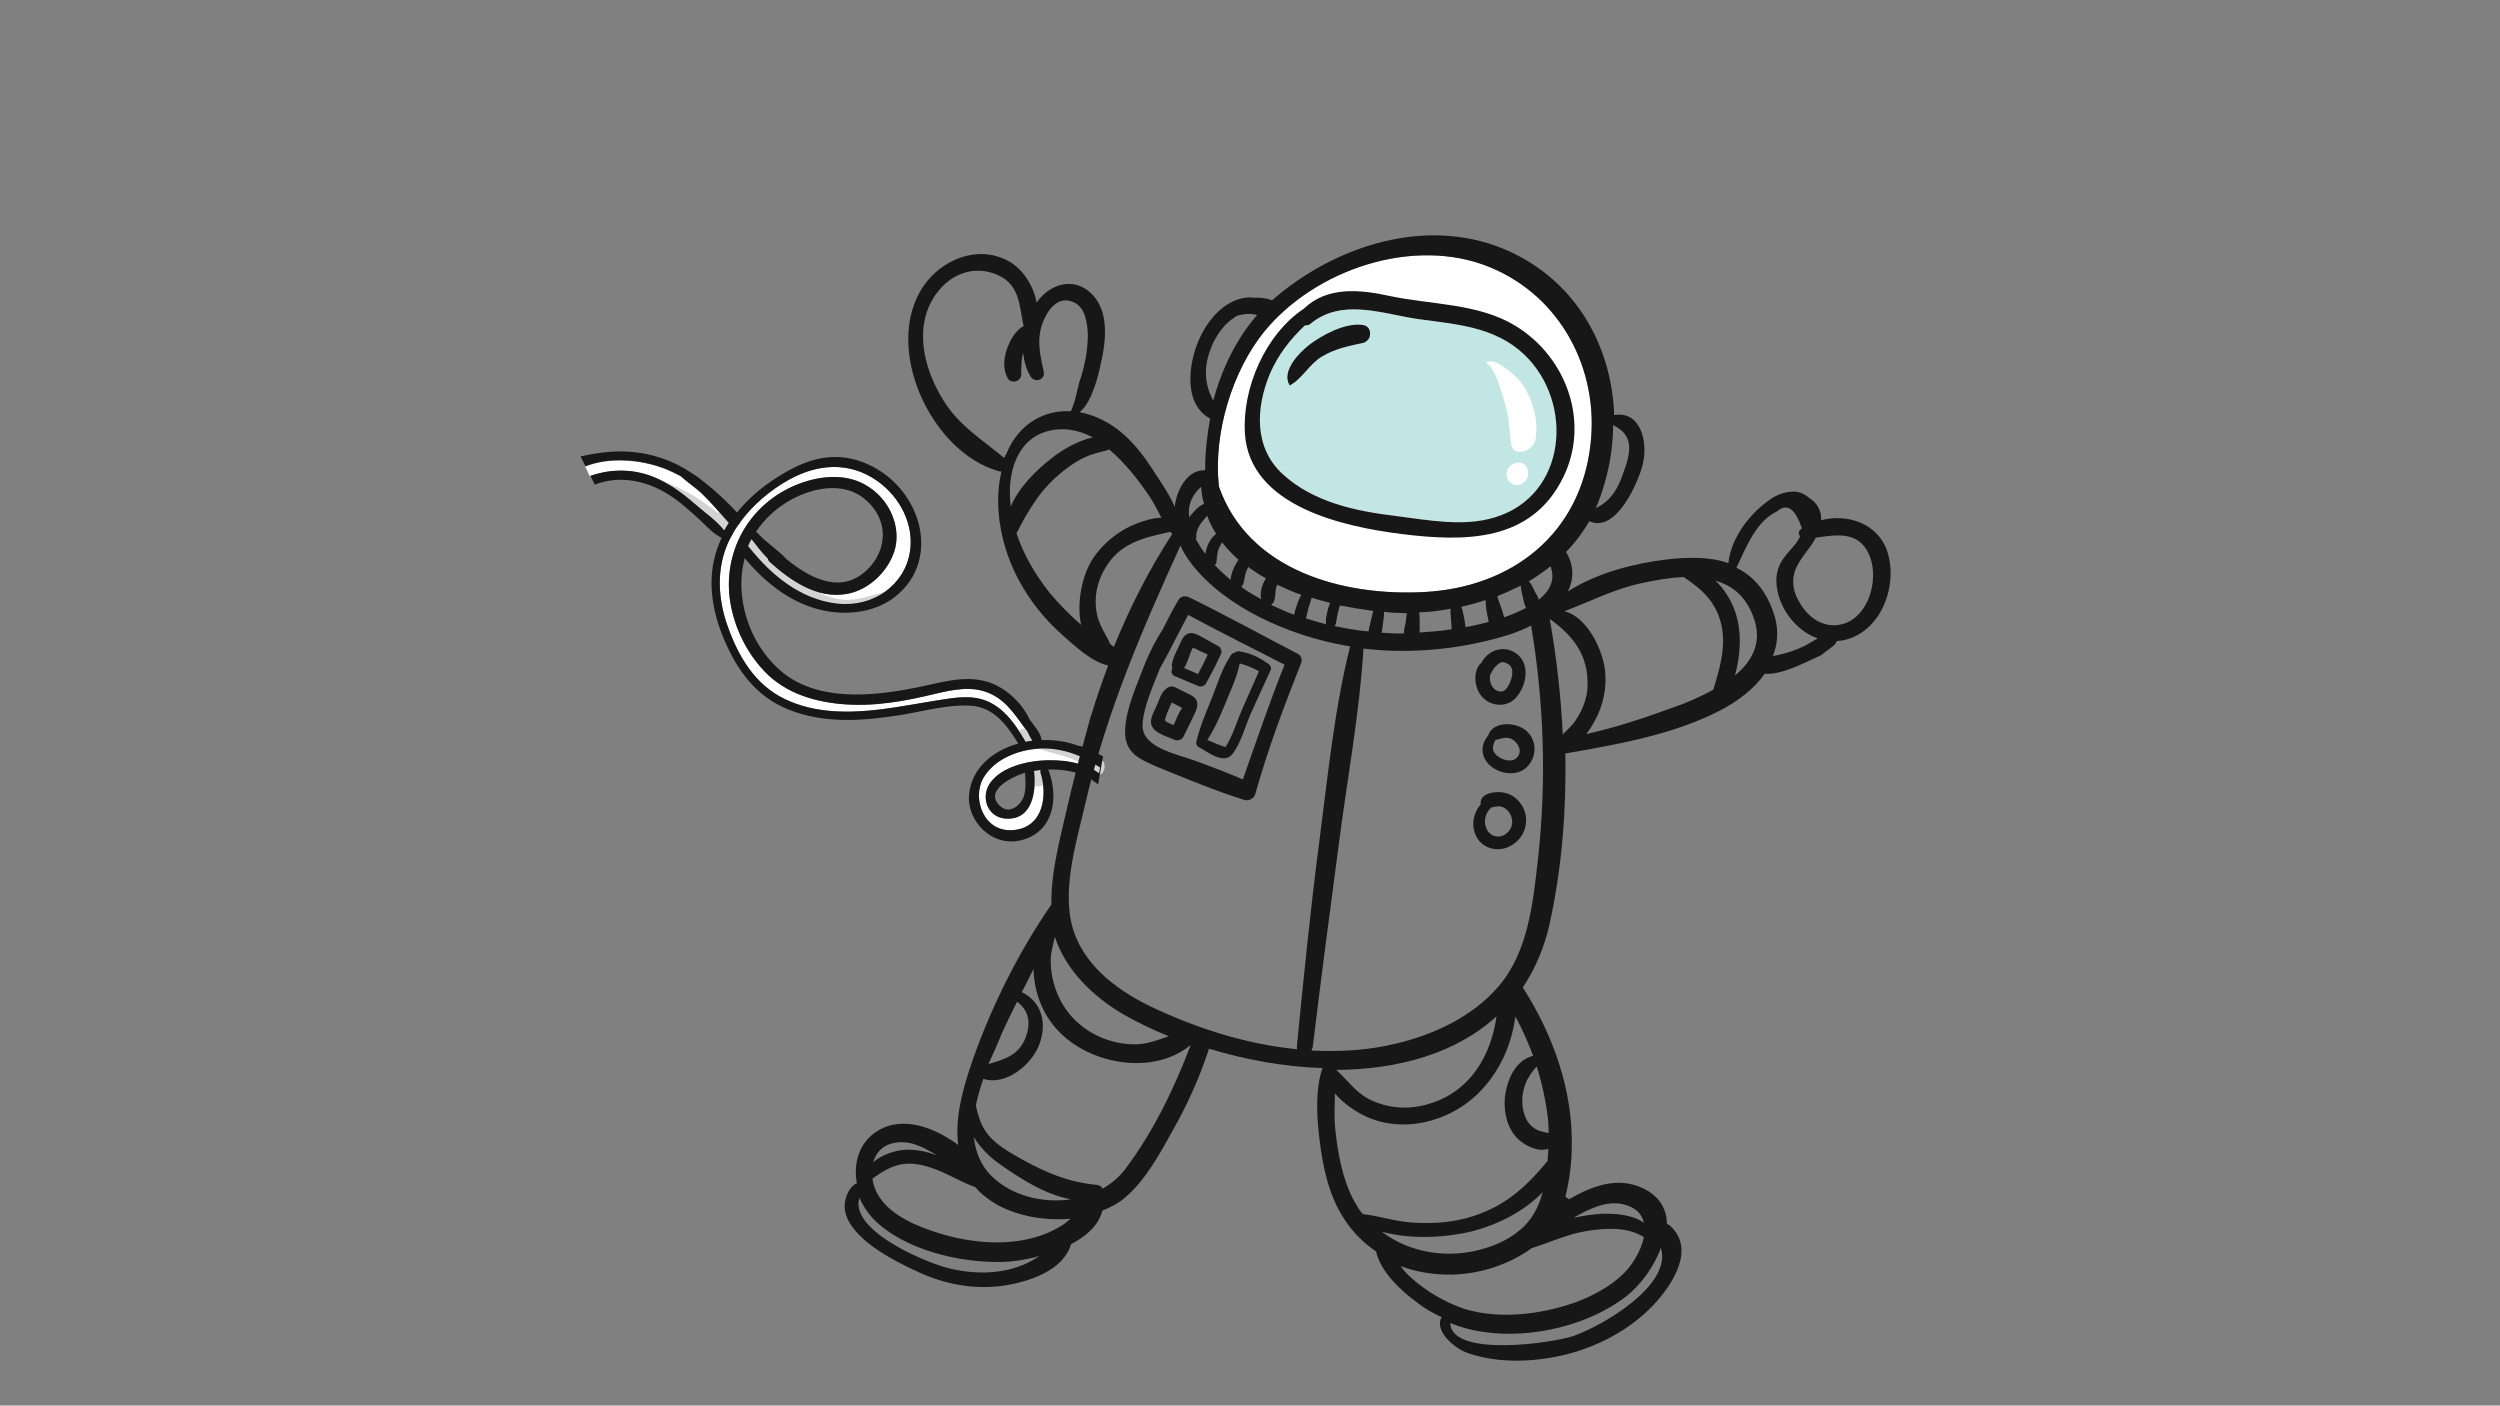 <?xml version="1.0" encoding="utf-8"?>
<svg version="1.1" id="Layer_1" xmlns="http://www.w3.org/2000/svg"
	xmlns:xlink="http://www.w3.org/1999/xlink" x="0px" y="0px"
	viewBox="0 0 1366 768" style="enable-background:new 0 0 1366 768;" xml:space="preserve">
<rect x="0" y="0" width="1366" height="768" fill="#808080" stroke="none"/>
<style type="text/css">
	.st0{fill:#C6E7E5;}
	.st1{fill:#FFFFFF;}
	.st2{fill:#D3D3D3;}
	.st3{fill:none;}
	.st4{
		fill:#171717;
		}
	.st5{fill:#C2E6E3;}
</style>
	<g>
		<!-- austronaut pumpes-->
		<g>
			<path class="st1" d="M395.8,289.9c-3.9-5.1-10.5-9.7-15-13.6c-6.2-5.5-13-10.7-20.6-14.3c-12.5-5.9-25.8-6.1-38-1.8
				c-0.8-1.8-1.6-3.6-2.4-5.2c13-5.3,29.9-3.9,43.3,1.1c3.1,1.2,6.1,2.7,9,4.2c3.6,3.4,8.3,6.4,11.6,9.6c5.3,5.1,9.8,10.6,14.7,16
				C397.4,287.1,396.7,288.5,395.8,289.9z"/>
			<path class="st1" d="M531,381.1c-7.3-0.6-14.9,1-22,2.1c-9.2,1.5-18.3,3.2-27.7,4.4c-17.3,2.1-36,2.3-52.4-5.6
				c-16.8-8-25.7-24-31.3-39.8c-5.6-15.8-6.2-32.3,0.9-47.1c1.5-2.9,3-5.7,4.9-8.3c0.6-0.5,0.9-1,1.2-1.7c6.9-9.4,16.2-17.2,26.5-23
				c15.2-8.4,32.5-10.3,48.1,0.6c12.9,9,20.3,24.3,18,38.7c-2.7,18-19.8,30.6-39.7,28.4c-20.1-2.2-36.3-15.8-48-30.6
				c-0.2-0.3-0.5-0.5-0.8-0.7c0.6-1.4,1.2-2.6,1.9-3.9c2.7,3.4,5.6,7.4,9,10.7c0.1,0.7,0.4,1.3,1.1,1.9c11.2,10,25.4,20,41.5,17.4
				c13.2-2,24.5-13.9,27.1-25.8c2.5-12-3.4-25.5-14.7-32.8c-12.4-8.2-28.3-5.9-40.6-0.6c-25.7,11.1-39.2,37.2-35,63.5
				c2.1,12.8,7.7,25.3,16.6,35.6c11.1,13.1,27.1,18.7,44.2,20.2c17.7,1.6,34.8-1.6,51.6-5.7c9.9-2.3,20.3-4.5,30.1,0.2
				c9.4,4.5,13.9,12.8,19.8,20.4c0.8,1.6,1.7,3.6,2.8,5.1c-1.3,0.1-2.5,0.4-3.7,0.6C553.9,394.1,545.6,382.2,531,381.1z"/>
			<path class="st1" d="M595.1,419.2c-1.9-0.8-4-2-6-1.9c-5.4-1.6-11.4-1.9-15.5-1.9c-11.4,0-26.7,3.4-32.9,12.9
				c-4.7,7.1-1.5,18.4,9.1,19c14.6,0.7,16.3-15.3,15.3-25.2c-0.1-0.3-0.1-0.5-0.2-0.8c1.3-0.2,2.5-0.5,3.8-0.6
				c-0.3,0.4-0.4,0.9-0.2,1.5c3.9,11.9,1.9,29.5-14.2,31.3c-16.8,2-23.4-17.3-17-28.4c5.9-10.2,18.9-15.6,31.2-16.1
				c12.1-0.4,22.9,3.8,32.6,10.4c-0.2,1.1-0.4,2.1-0.6,3.1C598.9,421.3,597,420.1,595.1,419.2z"/>
			<path class="st2" d="M571.1,427c0-0.5-0.2-0.8-0.4-1.3c-0.1-0.3,0-0.5,0-0.9c0-0.4-0.1-0.7-0.2-1.1c-0.1-0.9-0.3-1.6-0.8-2.4
				c-0.5-1.1-2.1-1.5-3.1-1.4c-1.3,0.2-2.3,1.1-2.7,2.2c-0.3,0.8-0.3,1.7-0.1,2.6c0.1,0.3,0,0.5,0,0.8c-0.3,0.4-0.4,0.9-0.4,1.4
				c0.1,0.7,0.4,1.1,0.8,1.6c0.6,0.7,2.1,1,3,1.2c1.4,0.1,2.5-0.4,3.5-1.2C570.8,428.4,571.2,427.6,571.1,427z"/>
			<path class="st2" d="M564.9,402.3c-0.5-0.7-1.3-1.3-2-1.8c0.1-1.1-0.6-2-1.8-2.4c-0.9-0.2-2,0-2.9,0.2c-0.8,0.1-1.4,1-1.5,1.7
				c-0.1,0.6,0.2,1.6,1.1,1.9c0.3,0.1,0.5,0.2,0.8,0.2c0.2,1.7,1.3,3.4,3,4.4c1.3,0.8,2.9,0.1,3.7-0.9
				C566.1,404.7,565.8,403.3,564.9,402.3z"/>
			<path class="st2" d="M482.8,323.6c-6.1,1.5-12.5,3.9-18.9,4.2c-7.1,0.3-14.7-2.8-21-6.1c-9.8-5.1-17.4-12.7-25.1-20.2
				c0-0.5-0.1-0.9-0.4-1.5c-0.4-0.9-0.9-1.6-1.5-2.3c-0.4-0.5-0.9-1.1-1.5-1.5c-0.2-0.2-0.6-0.4-0.8-0.6s-1.4-1.1-0.6-0.4
				c-1.4-1.1-3.6-0.7-4.3,0.7c-1,1.9,0,3.7,1.1,5.3c0.6,0.8,1.2,1.5,2,2.3c0.8,0.6,1.5,1,2.5,1.3c1.5,2.1,3.2,4.2,4.9,6
				c2.5,2.8,5.7,5.6,9.2,7.6c4.6,4.1,9.9,7.6,15.9,10.1c12.9,5.4,28.1,3.2,39-4.1C483.6,324.1,483.4,323.5,482.8,323.6z"/>
			<path class="st2" d="M398.4,286c-0.6-2.1-1.6-3.9-3.2-5.6c-0.8-0.7-2.1-0.6-2.9,0c-3-2.9-7.1-5.3-10.1-7.4
				c-6.6-4.5-13-7.4-20.5-10.4c-0.1,0-0.2,0.1,0,0.1c6.5,3.8,13.2,8.7,19,13.4c3.6,2.8,7,7.2,11.1,10c0.1,0.5,0.2,1.1,0.5,1.7
				C393.6,291.5,399.4,289.5,398.4,286z"/>
			<path class="st2" d="M603.5,417.9c-0.1-2.1-1.9-2.9-3.7-2.6c-0.7-0.5-1.6-0.8-2.4-0.9c-7.4-6.8-21.8-11.8-30.8-8.2
				c-1,0.3-1.6,1.8-0.3,2.3c9.4,4.1,20.5,4.1,28.1,11.7c0.7,0.6,1.3,0.9,2,0.9c0.4,0.4,0.9,0.7,1.4,0.8c0.9,2,4.3,2,5.1-0.5
				C603.5,420.1,603.7,419.6,603.5,417.9z"/>
			<path class="st3" d="M568.7,408.9c-12.3,0.5-25.3,5.9-31.2,16.1c-6.4,11.1,0.2,30.5,17,28.4c16.1-1.9,18-19.4,14.2-31.3
				c-0.2-0.6-0.1-1.1,0.2-1.5c-1.3,0.1-2.5,0.4-3.8,0.6c0.1,0.3,0.1,0.5,0.2,0.8c1,9.9-0.8,25.9-15.3,25.2
				c-10.7-0.5-13.9-11.9-9.1-19c6.2-9.4,21.5-12.8,32.9-12.9c4.1,0,10,0.3,15.5,1.9c2-0.1,4.2,1,6,1.9c2,0.9,3.8,2.1,5.7,3.3
				c0.2-1.1,0.4-2.1,0.6-3.1C591.6,412.8,580.8,408.5,568.7,408.9z"/>
			<path class="st3" d="M507.9,431.9c10.5,9.9,22.7-1.5,25.6-10.5c2.5-7.9,1.6-16.3,1.1-24.3c-0.9,0.2-1.5,0.5-2.4,0.7
				C519.5,402,491.3,416.4,507.9,431.9z"/>
			<path class="st3" d="M568.7,408.9c-12.3,0.5-25.3,5.9-31.2,16.1c-6.4,11.1,0.2,30.5,17,28.4c16.1-1.9,18-19.4,14.2-31.3
				c-0.2-0.6-0.1-1.1,0.2-1.5c-1.3,0.1-2.5,0.4-3.8,0.6c0.1,0.3,0.1,0.5,0.2,0.8c1,9.9-0.8,25.9-15.3,25.2
				c-10.7-0.5-13.9-11.9-9.1-19c6.2-9.4,21.5-12.8,32.9-12.9c4.1,0,10,0.3,15.5,1.9c2-0.1,4.2,1,6,1.9c2,0.9,3.8,2.1,5.7,3.3
				c0.2-1.1,0.4-2.1,0.6-3.1C591.6,412.8,580.8,408.5,568.7,408.9z"/>
			<path class="st3" d="M507.9,431.9c10.5,9.9,22.7-1.5,25.6-10.5c2.5-7.9,1.6-16.3,1.1-24.3c-0.9,0.2-1.5,0.5-2.4,0.7
				C519.5,402,491.3,416.4,507.9,431.9z"/>
			<path class="st3" d="M568.7,408.9c-12.3,0.5-25.3,5.9-31.2,16.1c-6.4,11.1,0.2,30.5,17,28.4c16.1-1.9,18-19.4,14.2-31.3
				c-0.2-0.6-0.1-1.1,0.2-1.5c-1.3,0.1-2.5,0.4-3.8,0.6c0.1,0.3,0.1,0.5,0.2,0.8c1,9.9-0.8,25.9-15.3,25.2
				c-10.7-0.5-13.9-11.9-9.1-19c6.2-9.4,21.5-12.8,32.9-12.9c4.1,0,10,0.3,15.5,1.9c2-0.1,4.2,1,6,1.9c2,0.9,3.8,2.1,5.7,3.3
				c0.2-1.1,0.4-2.1,0.6-3.1C591.6,412.8,580.8,408.5,568.7,408.9z"/>
			<path class="st3" d="M507.9,431.9c10.5,9.9,22.7-1.5,25.6-10.5c2.5-7.9,1.6-16.3,1.1-24.3c-0.9,0.2-1.5,0.5-2.4,0.7
				C519.5,402,491.3,416.4,507.9,431.9z"/>
			<path class="st4" d="M588.9,407.4c-6.2-2.3-13-3.3-19.8-3c-0.2-3-2.7-6.1-4.5-8.6c-0.6-0.8-1.2-1.6-1.9-2.5
				c-3.6-7.8-10.4-14.9-18.2-18.8c-10.8-5.4-22.7-3.5-33.6-1c-25.6,5.8-61.9,12.5-84.5-7.1c-17.6-15.3-25.1-40.7-19.5-61.4
				c10.6,12.6,23.8,23.7,40.6,28c15.5,4,32.9,1.5,44-9c23.9-22,9.4-62.5-23.1-72.5c-17.7-5.4-33,2.1-46.5,11.1
				c-7.3,4.9-13.8,10.8-19.2,17.4c-5.2-5.6-10.7-10.8-16.7-15.6c-2.4-1.9-5-4.1-7.9-5.8c-5.1-3.5-10.7-6.3-16.7-8.3
				c-15.1-5.1-29.5-4.3-44.2-0.9l2.7,5.3c13-5.1,29.8-3.8,43,1.2c3.1,1.2,6.1,2.7,9,4.2c3.6,3.4,8.3,6.4,11.6,9.6
				c5.3,5.1,9.8,10.6,14.7,16c-0.9,1.2-1.7,2.7-2.5,4.1c-3.9-5.1-10.5-9.7-15-13.6c-6.2-5.5-13-10.7-20.6-14.3
				c-12.3-5.9-25.5-6.1-37.5-1.9l2.4,4.8c13.2-5.2,28-2.4,40.4,5.5c6.1,3.8,11.4,8.7,16.6,13.4c3.8,3.5,7.5,7.8,12.3,10.2
				c-0.9,1.9-1.7,3.8-2.4,5.9c-5.8,16.4-3,34.3,4.2,50.6c6.9,16.1,17.2,30.4,35,37.4c20.2,8,41.6,6,62.1,2.7c12.1-2,25-5.7,37.4-4.9
				c12.7,0.8,20,11.3,25.8,20.7c-14.2,3.9-25.6,13.6-26.9,27.9s12.4,28.9,28.5,24.9c18-4.6,20.5-23.4,15-38
				c-0.1-0.3-0.3-0.5-0.4-0.6c7.1-0.3,14.4,0.9,21.1,3.6c2.1,1.4,4.3,3,6.3,4.5l0,0l2.7-15.3C599.3,411.2,592.7,407.9,588.9,407.4z
				 M531,381.1c-7.3-0.6-14.9,1-22,2.1c-9.2,1.5-18.3,3.2-27.7,4.4c-17.3,2.1-36,2.3-52.4-5.6c-16.8-8-25.7-24-31.3-39.8
				c-5.6-15.8-6.2-32.3,0.9-47.1c1.5-2.9,3-5.7,4.9-8.3c0.6-0.5,0.9-1,1.2-1.7c6.9-9.4,16.2-17.2,26.5-23
				c15.2-8.4,32.5-10.3,48.1,0.6c12.9,9,20.3,24.3,18,38.7c-2.7,18-19.8,30.6-39.7,28.4c-20.1-2.2-36.3-15.8-48-30.6
				c-0.2-0.3-0.5-0.5-0.8-0.7c0.6-1.4,1.2-2.6,1.9-3.9c2.7,3.4,5.6,7.4,9,10.7c0.1,0.7,0.4,1.3,1.1,1.9c11.2,10,25.4,20,41.5,17.4
				c13.2-2,24.5-13.9,27.1-25.8c2.5-12-3.4-25.5-14.7-32.8c-12.4-8.2-28.3-5.9-40.6-0.6c-25.7,11.1-39.2,37.2-35,63.5
				c2.1,12.8,7.7,25.3,16.6,35.6c11.1,13.1,27.1,18.7,44.2,20.2c17.7,1.6,34.8-1.6,51.6-5.7c9.9-2.3,20.3-4.5,30.1,0.2
				c9.4,4.5,13.9,12.8,19.8,20.4c0.8,1.6,1.7,3.6,2.8,5.1c-1.3,0.1-2.5,0.4-3.7,0.6C553.9,394.1,545.6,382.2,531,381.1z M413,290.7
				c4.8-7.3,11.5-13.5,19.7-17.9c11.7-6.3,28.5-9.9,40.2,0.2c14.2,12.2,11.5,30.7-2,40.8c-13.6,10.1-29.5,1.3-41.3-8.4
				c-4.5-5-10.9-8.8-15.4-13.9C413.9,291.1,413.5,290.8,413,290.7z M595.1,419.2c-1.9-0.8-4-2-6-1.9c-5.4-1.6-11.4-1.9-15.5-1.9
				c-11.4,0-26.7,3.4-32.9,12.9c-4.7,7.1-1.5,18.4,9.1,19c14.6,0.7,16.3-15.3,15.3-25.2c-0.1-0.3-0.1-0.5-0.2-0.8
				c1.3-0.2,2.5-0.5,3.8-0.6c-0.3,0.4-0.4,0.9-0.2,1.5c3.9,11.9,1.9,29.5-14.2,31.3c-16.8,2-23.4-17.3-17-28.4
				c5.9-10.2,18.9-15.6,31.2-16.1c12.1-0.4,22.9,3.8,32.6,10.4c-0.2,1.1-0.4,2.1-0.6,3.1C598.9,421.3,597,420.1,595.1,419.2z
				 M559.5,434.9c-1.5,4.7-7.8,10.6-13.2,5.4c-8.6-8.1,6-15.5,12.6-17.7c0.5-0.1,0.8-0.3,1.2-0.4
				C560.3,426.5,560.7,430.8,559.5,434.9z"/>
		</g>
		<!-- astronaut-->
		<g>
			<!--maske  -->		
			<path class="st1" d="M690.6,181.4c27.9-34.3,82-52.5,123.5-35.4c38.7,15.9,59.6,55.8,55,96.5c-5.4,49.3-43,78.5-91,81
				c-45.1,2.4-96.3-12.2-112.1-57.7C662.8,236.2,673.6,202.5,690.6,181.4z"/>
			
			<path class="st1" d="M828.3,178.2c-20.4-12.6-46.3-11.6-69.1-16.5c-16.4-3.6-34.1-5.2-46.7,6.9c-21.4,14.3-33.8,43.7-32.3,68.3
				c2.7,39.9,53.9,50.9,85.7,54.9c34.5,4.3,70.9,4.5,88.3-31.1C868.8,230.8,856.1,195.3,828.3,178.2z"/>
			
			<path class="st5" d="M816.7,282.7c-17.2,5.3-36.8,1.4-54.3-0.8c-21.6-2.6-44.9-7.5-61.6-22.9c-15.8-14.6-14.6-36.3-6.9-54.8
				c4.6-10.6,11.2-18.9,19.1-26.4c1,0.1,2.3-0.1,3.2-1c16.8-13.8,38.5-5.6,57.7-2.6c21.2,3,42.5,4,58.9,19.5
				C860.4,220,856.1,270.9,816.7,282.7z"/>

			<!-- maske lines-->
			<path class="st1" d="M839,240.2c1.9-10.4-1.7-23.4-8.3-31.7c-2.7-3.4-14.3-13.9-18.7-10.4l0,0c5.7,4.1,7.9,15.2,10,21.4
				c2.6,7.4,2.7,14.6,3.5,22.3C826.1,250.5,837.8,246.9,839,240.2z"/>
			
			<path class="st1" d="M834.9,257.9L834.9,257.9c-0.1-2.3-1.2-4-3.1-4.8c-3.3-1.3-7.6,1-8.4,4.5c-0.8,3.2,0.7,6.4,4.2,7.3
				C831.3,265.9,835.6,262.3,834.9,257.9z"/>
			<!--costume -->
			<path class="st4" d="M828.3,178.2c-20.4-12.6-46.3-11.6-69.1-16.5c-16.4-3.6-34.1-5.2-46.7,6.9c-21.4,14.3-33.8,43.7-32.3,68.3
				c2.7,39.9,53.9,50.9,85.7,54.9c34.5,4.3,70.9,4.5,88.3-31.1C868.8,230.8,856.1,195.3,828.3,178.2z M816.7,282.7
				c-17.2,5.3-36.8,1.4-54.3-0.8c-21.6-2.6-44.9-7.5-61.6-22.9c-15.8-14.6-14.6-36.3-6.9-54.8c4.6-10.6,11.2-18.9,19.1-26.4
				c1,0.1,2.3-0.1,3.2-1c16.8-13.8,38.5-5.6,57.7-2.6c21.2,3,42.5,4,58.9,19.5C860.4,220,856.1,270.9,816.7,282.7z"/>
			<path class="st4" d="M711,362.1c0.6-1.5,0-3.8-1.6-4.7c-19.8-10.3-39.4-21.1-59.6-31c-2.1-1.1-4.8-0.7-6,1.6
				c-3.2,5.3-5.8,10.6-8.5,15.9c-4.7,7.3-8.5,15.2-11.6,23.6c-3.9,10.2-9.9,23.8-8.8,35c1.1,9.9,9.3,12.9,17.3,16.5
				c15.8,6.4,31.5,13,47.8,18.1c2.3,0.7,5.4-0.9,5.9-3.2C692.7,409.3,701.8,385.4,711,362.1z M653.1,415.7
				c-9.5-3.6-29.3-7-28.8-19.6c0.4-9.8,5.8-21.4,9.4-30.7l0,0c0.1-0.2,0.1-0.2,0.1-0.2c5.4-9.5,10.2-19.6,15.4-29.2
				c17.4,9.3,35.2,18.3,52.7,27.2c-8.3,20.6-15.4,41.7-22.8,62.7C670.6,422.2,662,419,653.1,415.7z"/>
			<path class="st4" d="M748.5,183.4c0.1-0.2,0-0.7,0.1-1c0.1-2.8-1.6-4.7-4.6-4.9c-9.3-1-21.3,5.4-28.6,10.9
				c-5.6,4.4-15.2,14.2-10.9,21.9c0.1,0.3,0.3,0.4,0.4,0.2c6.9-3.8,10.6-11.8,17.6-15.8c7.4-4.4,14.8-5.7,23-7.5
				C747,186.4,748.4,184.9,748.5,183.4z"/>
			<path class="st4" d="M825.9,355.6c-3.9-1.6-8.5-1.1-12.1,1.5c-1.7,1.1-3.4,3.2-4.4,5.1c-0.3,0.1-0.5,0.6-0.8,0.7
				c-3,3.6-3,9.3-1.4,13.5c3.5,9.6,16.5,12.1,22.4,3.2C835,372.2,835.9,359.9,825.9,355.6z M824.7,373.7c-1.3,2.5-2.7,4.8-5.9,4
				c-2.1-0.6-3.5-2.2-4.2-4.2c-0.7-2.1-0.7-3.9-0.1-5.4c0.7-1,1.5-2.5,2.2-3.5c0.9-0.9,2.1-2,3.4-2.7c0.8-0.2,1.6-0.1,2.7,0.3
				C827.9,364,826.5,369.8,824.7,373.7z"/>
			<path class="st4" d="M834.2,399.5c-5.4-5-18.3-5.9-21.1,2.4c0,0,0,0-0.1,0.2c-2.8,3.2-3.9,7.8-2,11.9c3.3,7.5,14.7,11,21.6,6.5
				C839.7,415.5,840.5,405.3,834.2,399.5z M828.7,414.1c-3,3.1-9.7,0.7-12-2.6c-1.7-2.2-0.9-4.7,0.4-7.2c3-0.6,5.7-2,8.9-0.5
				C829.8,405.9,832.1,410.9,828.7,414.1z"/>
			<path class="st4" d="M830.2,438.2c-2.7-3.4-7-5.4-11.3-5.4c-3.8,0-9.6,1-9.9,5.7c-0.1,0.2,0,0.5,0.2,0.8
				c-0.1,0.2-0.4,0.3-0.5,0.6c-3.1,3.9-4.4,8.9-3.3,13.7c2.2,9.8,13,13.2,21,8C834.5,456.5,836.4,445.5,830.2,438.2z M824.7,453.8
				c-3.8,5.1-11.1,4.2-12.9-2.2c-1-3.2-0.2-6.5,1.9-9.2c0.5-0.6,0.9-0.9,1.3-1.3c1.9-0.3,4.2-0.9,6.1-0.1
				C825.9,443.1,827.9,449.5,824.7,453.8z"/>
			<path class="st4" d="M666.1,353.3c-3.3-1.9-6.9-3.8-10.2-5.7c-2.1-1.1-4.4-2.3-6.9-1.3c-2.5,1-3.7,4.1-4.7,6.5
				c-1.6,3.4-3.5,6.7-4,10.4c0,0.7,0,1.3,0.3,1.9c-1,1.9-0.5,3.6,1.5,4.4c4.4,1.8,8.7,3.8,13.1,5.5c1.1,0.4,2.9-0.3,3.6-1.3
				c3-5.4,6-11.1,8.5-16.7C667.7,355.8,667.1,354,666.1,353.3z M656.3,356c1.3,0.5,2.4,1,3.6,1.7c-1.7,3.6-3.4,7.1-5.3,10.6
				c-2.6-1.1-5.2-2.3-7.6-3.3c1.2-1.8,1.9-4.1,2.7-6c0.5-1.3,1.2-3.6,2-5C653.5,354.3,655.2,355.6,656.3,356z"/>
			<path class="st4" d="M654.2,384.5c-0.2-2.6-1.8-3.8-3.9-4.9c-2.8-1.4-5.5-2.7-8.3-4.1c-2.1-1.1-4.3,0-5.5,1.6
				c-0.1,0.2-0.3,0.1-0.3,0.1c-1.9,2.1-2.7,4.8-3.8,7.4c-1.2,3.1-3.2,6.1-3.5,9.3c-0.5,6.2,8.2,8.2,12.5,10.2c2.4,1,4.6,0.1,5.5-2.1
				c1.5-3,3-6.2,4.5-9.2C652.4,390.4,654.4,387.4,654.2,384.5z M636.9,392c0.8-2.7,2.2-5.5,3.3-8.1c1.1,0.4,2.1,1.1,3.2,1.6
				c0.7,0.3,1.7,0.9,2.5,1.3l0,0c-1.9,2.8-3.2,6.1-4.6,9.4c-0.7-0.3-1.5-0.6-2.2-0.9C637.3,394.2,635.9,394.4,636.9,392z"/>
			<path class="st4" d="M683.2,390.4c3.8-8.2,7.3-16.2,11.1-24.3c0.5-1.3-0.2-2.6-1.2-3.3c-4.9-3.5-9.6-5.9-15.8-6.9
				c-1-0.1-2.1,0.2-2.6,0.7c-0.8,0.2-1.5,0.4-2,1.2c-4.9,7.2-7.4,15.6-10.6,23.8c-3.3,8.1-6.6,15.7-8.5,24.1c0,0.7,0.3,1.7,0.9,2.2
				c5.7,3.1,14.4,10.4,19.2,3.7C678.2,405.4,680.4,396.9,683.2,390.4z M659.7,404.3c4.2-6.5,7.2-13.4,10.1-20.6
				c2.8-6.8,6.1-13.8,7.6-21.2c3.7,1,7.2,2.4,10.5,4.3l-9.1,20.6c-2.7,6-5.3,14.9-9.2,20.8C666,407.1,662.8,405.6,659.7,404.3z"/>
			<path class="st3" d="M597.1,238.9c-8-4.2-16.8-5.8-25.8-3.1c-13.1,4.1-18.6,17-19.4,29.6c-0.2,3.7-0.2,7.3,0.3,11.1
				c4.7-10.9,14.3-20.2,22.8-26.7C579.6,246.4,588.8,240.6,597.1,238.9z"/>
			<path class="st3" d="M585,224.8c2.2-4.2,3.7-13,4.6-15.7c2.8-8.3,4.7-17.2,4.7-26.1c-0.2-5.7-1.3-14.5-7.4-17.6
				c-9.2-4.5-15,4.9-17.3,11.1c-3.5,9.3-1.3,17.6,0.6,26.8c0.9,4.2-4.8,6.2-7,2.8c-2.5-3.8-3.7-8.4-4.3-13.2
				c-1.1,3.9-0.9,7.8-1,11.9c0,3.8-5.6,5.1-7.4,1.9c-3.1-5.6-2.1-12.6,0.5-18.2c1.5-3.7,4.3-8.2,8.2-10.2
				c-2.6-11.8-1.8-23.9-16.6-28.9c-19.2-6.2-35.5,10.1-37.9,28c-2.1,14.7,3.4,30,11.2,42.3c8.6,13.4,20.7,20.6,32.5,30.5l0.2,0.1
				c0.4-0.9,0.6-1.5,1.2-2.3C556.4,231.9,570.1,223.9,585,224.8z"/>
			<path class="st3" d="M659.6,281.8c-2.9,3.4-6.1,7-6,11.6c0.1,0.3,0,0.7-0.2,1.2c1.5,2.6,3.2,5.4,5.2,8c0.7-4.3,2.6-8.4,5.9-10.9
				C662.5,288.6,660.9,285.4,659.6,281.8z"/>


			<!-- costume -->			
			<path class="st4" d="M912.5,669.7c-0.6-0.5-1-0.7-1.7-0.9c-0.1-8.5-4.4-16.3-15.4-20.5c-13.2-5.1-26.6,0.3-38.1,7
				c-1.4-1.1-0.6-0.5-2-1.5c2.3-8.9,3.4-18.3,3.5-26.7c0.8-31-10.1-61.5-26.6-87.3c0,0,0,0-0.2-0.1c6.5-9.9,11.8-21.5,14.8-35.3
				c6.6-30.2,9.1-61.6,8.5-92.7c28.3-4.9,58.7-10.2,84.2-23.3c9.7-5,18.8-11.8,24.8-20.3c7.4,0.7,16.8-3.7,23-6.5
				c1.8-0.8,4.4-2,7.3-3.4c0,0,0,0.1,0,0.1l7.3-5.5c0,0,0,0,0-0.1c0.8-0.7,1.4-1.5,1.7-2.4c2.1-0.2,4-0.4,6.1-1.1
				c18.9-5.8,27.4-30,21.5-47.9c-5-15.3-21.9-20.9-36.2-17c0.1-0.2,0-0.7,0.1-1c0,0,0,0,0-0.1c-0.1-3.9-1.9-7.6-5-10l-2.5-1.9
				c-2.1-1.6-4.7-2.7-7.4-2.7c-3.9,0-8.2,1.2-12,3.6c-11.5,7.6-22.4,21.3-23.8,35.5c-9.8-3.5-21.6-3.4-33.9-2
				c-17.4,2.1-38.1,7.3-53.8,17.5c3.2-6.6,3.6-13.9-1-21.6c4.8-4.9,9.1-10.6,12.7-16.8c14.6,6.7,26.6-20.9,29.2-31
				c3-12.3-1.1-29.5-15.6-27c-1.2-33.6-16.9-66-47.5-84.3c-43.9-26.4-98-12.4-135.8,18.5c-1.2,1-2.4,2.1-3.6,3.1
				c-3.1-1.2-6.5-1.6-9.7-1.4c-2.4-0.4-5-0.2-7.6,0.5c-9.1,2.4-16.5,10.4-20.7,18.4c-7.4,13.3-11.8,38.6,4.1,47.1
				c-0.4,2.2-0.6,4.1-1,6.2c-1,7-1.8,14.6-1.7,21.8c-0.3,0.1-0.4,0.3-0.4,0.3c-8-0.4-13.5,8.1-15.4,15.4c-0.3,1.4-0.7,3-0.8,4.5
				c-3.3-7.5-8.4-14.6-12-20.2c-7-11-15.8-21.5-27.7-27.3c-4-2.1-8.3-3.4-12.3-4.2c6.7-5.2,10.4-20.5,11.4-25.7
				c3-12.5,5.2-29.8-5.4-39.5c-9.3-8.6-21.7-5-28.8,4.4c-0.2,0.4-0.5,0.6-0.7,1c-1.7-9.6-7.9-19-15.9-23
				c-16.6-8.8-36.3-0.4-46.1,14.2c-22.1,33.1,4,90.2,41.1,100.8c0.7,0.3,1.2,0.2,1.7,0.2c-4.7,19.8,0.2,42.4,9.7,59.8
				c6,11.1,14,21,23.3,29.3c6.6,5.7,15.9,14.9,25.3,16.9c-3.3,8.9-6.5,18-9.2,27.1c0,0-0.1-0.1-0.1-0.1l-7.9,29l0.1,0.1
				c-1.8,6.9-3.6,13.9-5.1,20.7c-3.7,16.6-9.2,35.8-8.8,53.8c-18.4,26.5-34.1,58.4-44.3,88.7c-4.7,14.2-8.5,29.2-6.6,42.7
				c-13.4-9.8-30.7-16.2-44.4-7.5c-10,6.4-13,17.7-11,28.4c-4.6,2-7.3,9.3-6.6,14.4c2.3,15.7,26.7,27.9,39.2,33.7
				c15.2,7.2,32,10.4,48.7,7.7c13.1-2.1,31.7-8.3,35.7-22.5c8.4-4.3,15.2-10.4,17.1-18.3c4.8-1.9,9.1-4.2,12.7-7.4
				c10.9-9.3,18.8-23.8,25.6-36.1c8.1-14.3,14.9-29.2,20-45c19.8,6,40.9,9.9,62,10.6c-4.1,12.1-3.1,27.1-1.6,39.2
				c1.8,15,5.2,31.2,13.9,43.9c4.6,7,10.4,12.6,17,17.1c2.4,11.2,13.9,21.7,22.4,27.9c4.1,3.2,8.6,5.8,13.4,8
				c-4.3,7.4,7.1,17.2,14.3,19.6c17.2,6,37.5,5,55.2,0.4c17.5-4.7,33.8-13.6,46.3-26.7C913.5,702.3,926.8,682.7,912.5,669.7z
				 M886.8,658c7,1.6,10.5,5.5,11.4,10.2c-5.6-4.5-16-5.2-22.5-5c-5.2,0.2-10.6,1.1-15.9,2.2C868.2,660.5,877.7,655.9,886.8,658z
				 M839.7,582.8c3,9.6,5.1,19.4,6.2,29.5c0.2,2.1,0.2,4.4,0.3,6.8c-2.8-0.6-5.5-0.9-8.1-2.8c-4.4-3-6-8.5-6.3-13.5
				c-0.2-4.4,0.7-8.6,2.6-12.7C835.4,588.5,837.3,584.9,839.7,582.8z M983.7,306.2c2.8-4.5,6.4-8.1,8.4-12.4
				c12-1.8,24.5-3.8,29.8,10.8c4.5,12.8-0.9,31.8-14.4,36.2c-9.9,3.1-19.1-2.6-24-11.3C978.6,321.8,978.5,313.8,983.7,306.2z
				 M971,279.4c5.5-4.7,9.8-1.6,13.6,9.3c-0.1,0.2-0.3,0.1-0.4,0.3c-1.7,1.1-1.7,2.9-0.6,4.1l-1.7,2.9c-2.1,3.2-5.3,6-7.5,9.2
				c-2.6,3.8-3.9,7.8-3.8,12.5c0.4,13.4,10.1,26.8,22.6,31.1c-2.9,1.6-6.1,3.7-8.2,4.6c-4.1,1.9-8.2,3.3-12.7,4.3
				c-1.1,0.3-2.5,0.5-3.6,0.8c3-7.5,3.4-16-0.2-25.3c-4.4-11.7-11.2-18.8-19.7-23C954.2,298.9,959.4,284.9,971,279.4z M958,336.9
				c5.2,13.6-0.3,24.1-10,32.2c3-11.3,3.9-23.4,0.2-34.6c-2.1-6.2-5.9-12.6-10.9-17.2C946.5,319.9,953.8,325.7,958,336.9z
				 M897.2,318.6c7.3-1.6,15.2-3,22.8-3.3c10.6,7.1,18.4,14.3,20.9,27.8c2,11.5-1.4,22.9-4.8,33.8c-7.5,4.1-15.2,7.4-21.7,9.6
				c-15.9,5.8-31.5,11-47.7,14.6c2-2.5,3.6-5.2,4.8-7.5c4.6-8.3,6.5-18,5.5-27.4c-1.3-11.2-9.8-29.2-22.2-32.2
				C869,328.6,882.2,321.7,897.2,318.6z M867.4,371.6c0.6,7.9-2,15.5-6.7,22.3c-2,3-4.6,5-6.8,7.4c-1-21.3-3.5-42.5-7.1-63.1
				C858.4,346.5,866.9,356.4,867.4,371.6z M889.8,241.4c1.4,5.9-1.3,12.7-3.2,18.1c-2,5.6-4.7,11.1-9.6,15c-1.9,1.5-3.5,2.4-5.1,3.1
				c1.5-3,2.6-6.4,3.7-9.7c3.7-11.5,5.8-23.7,5.8-35.7C885,234.3,888.5,236.3,889.8,241.4z M840.8,327.7c-0.4-1.5-1.2-2.8-1.8-3.8
				c-1.1-2.2-2-4.4-3.6-6.3c4.1-2.4,8-5.2,11.8-8.2C850,316.9,846.8,322.9,840.8,327.7z M818.1,325.8c4.3-1.8,8.6-3.7,12.8-5.8
				c0.2,2.1,0.6,4.1,1.2,6.4c0.3,1.7,0.9,4,1.7,5.8c-3.9,2-7.9,3.7-12,5.1c-0.6-2.8-1.6-5.5-2.6-8.2
				C818.9,328.2,818.4,327,818.1,325.8z M813.4,339.8c-3.4,0.9-6.5,1.7-9.1,2.2c-1.1,0.3-2.2,0.4-3.6,0.6c-0.1-2.3-0.7-4.6-1.1-6.8
				c-0.2-1.4-0.6-2.8-1.1-4.3c4.5-1,8.7-2.1,13.2-3.6c0.2,1.4,0.1,2.9,0.3,4.2C812.4,334.8,812.9,337.3,813.4,339.8z M662.9,218.9
				c-5.4-10.1-5.3-20.3,0.1-31.8c2.7-5.3,6.2-10.2,11.3-13.5c0.4-0.3,1-0.6,1.4-1c1.5-0.4,2.6-0.7,4-0.9c2.7-0.4,4.9-0.1,7.2,0.4
				C675.4,185.4,667.6,201.6,662.9,218.9z M690.6,181.4c27.9-34.3,82-52.5,123.5-35.4c38.7,15.9,59.6,55.8,55,96.5
				c-5.4,49.3-43,78.5-91,81c-45.1,2.4-96.3-12.2-112.1-57.7C662.8,236.2,673.6,202.5,690.6,181.4z M793.2,343.8
				c-5.8,1-11.6,1.4-17.6,1.8c0.2-1.7,0.1-3.5,0.1-5.3c0-1.8,0-3.8-0.2-5.7c5.7-0.2,11.6-0.9,17.1-2c-0.1,1.5-0.1,2.8,0.1,4.1
				C793,339.2,793,341.7,793.2,343.8z M767.2,346.1c-4.1,0.1-8.4-0.1-12.3-0.4c0.5-1.8,0.5-3.9,0.9-6c0.2-1.7,0.5-3.6,0.4-5.4
				c1.7,0.2,3.2,0.3,4.9,0.5c2.5,0,5,0.2,7.6,0.3c-0.3,1.9-0.5,3.6-0.7,5.6C767.6,342.1,767,344.2,767.2,346.1z M730.5,337.3
				c0.4-2.1,1-4.4,1.6-6.5c6.1,1.2,12.4,2.2,18.2,3c-0.3,1.4-0.7,3-1,4.4c-0.4,2.1-1.3,4.6-1.5,6.8c-1.7-0.2-3.2-0.3-4.9-0.5
				c-4.6-0.6-9.1-1.4-13.6-2.4C730.1,340.7,730.3,339,730.5,337.3z M724.6,341.1c-3.7-1-7.4-2-11-3.2c0.5-1.8,0.8-3.8,1.3-5.6
				c0.5-1.8,1.3-3.8,1.8-5.7c3.4,1.1,6.6,1.9,10.1,2.8c-0.9,2.2-1.5,4.3-1.9,6.6C724.5,337.7,724.2,339.6,724.6,341.1z M697.1,322
				c0.1-1,0.4-1.6,0.8-2.5c4.3,2,8.6,4,13.1,5.5c-1.1,2.1-2,4.3-2.7,6.6c-0.6,1.5-0.9,2.9-1.2,4.3c-4.3-1.5-8.5-3.5-12.6-5.4
				c0.7-0.5,1.2-1,1.5-1.7C696.9,326.5,696.8,324.2,697.1,322z M681,312.2c0.4-0.9,0.6-1.5,1-2.4c3.2,2.3,6.4,4.4,9.7,6.2
				c-2.2,3.5-3.4,7.8-2.6,11.4c-3.3-1.9-6.9-3.8-10-6.1c-0.2-0.1-0.6-0.5-0.8-0.6C680.2,318.5,679.7,315.2,681,312.2z M672.4,316.9
				c-2.8-2.4-5.8-5.2-8.7-8.1c0.7-0.5,1-1.1,1-1.9c0.3-3.2,0.4-6,2.1-8.9c0.3-0.7,0.7-1,0.9-1.7c2.7,3.4,5.7,6.7,9.1,9.6
				c-0.9,0.9-1.4,2.2-2.2,3.5C673.7,311.3,672.5,314.3,672.4,316.9z M658.6,302.6c-2-2.6-3.7-5.3-5.2-8c0.2-0.4,0.4-0.9,0.2-1.2
				c-0.2-4.7,3.1-8.2,6-11.6c1.3,3.6,2.9,6.8,4.9,9.9C661.2,294.2,659.3,298.3,658.6,302.6z M549.9,247.9c-0.6,0.8-0.8,1.4-1.2,2.3
				l-0.2-0.1c-11.8-9.9-23.9-17.1-32.5-30.5c-7.8-12.3-13.3-27.6-11.2-42.3c2.4-17.9,18.7-34.3,37.9-28c14.8,5,14,17.1,16.6,28.9
				c-3.9,2-6.7,6.5-8.2,10.2c-2.5,5.6-3.6,12.6-0.5,18.2c1.7,3.3,7.4,2,7.4-1.9c0.1-4-0.1-7.9,1-11.9c0.6,4.8,1.8,9.4,4.3,13.2
				c2.2,3.4,7.9,1.4,7-2.8c-1.9-9.2-4.1-17.5-0.6-26.8c2.3-6.2,8.1-15.6,17.3-11.1c6.2,3,7.2,11.8,7.4,17.6c0,8.9-1.9,17.9-4.7,26.1
				c-0.8,2.7-2.4,11.5-4.6,15.7C570.1,223.9,556.4,231.9,549.9,247.9z M551.9,265.5c0.8-12.7,6.3-25.5,19.4-29.6
				c9-2.7,17.8-1.2,25.8,3.1c-8.3,1.7-17.6,7.4-22,11c-8.5,6.5-18.2,15.9-22.8,26.7C551.8,272.8,551.7,269.2,551.9,265.5z
				 M573.6,324c-7.6-9.5-14.3-20.8-18.2-32.6c7-13.5,13.5-24.6,25.8-34.2c5.3-4.2,10.7-7.6,17.4-9.5c2.9-0.9,5.3-1.2,7.5-2.1
				c8.7,7.4,16,16.7,22.3,26.1c2.2,3.4,4.2,7.3,6.2,11.2c-4.3,0-9,1.5-12.6,2.8c-9.9,3.6-18.8,10.5-24.7,19.3
				c-5.9,8.8-9.2,24.1-6.6,36.4C584.6,336.1,578.8,330.2,573.6,324z M608.6,353.5c-0.6-0.5-1.1-1-1.9-1.5
				c-2.7-5.9-6.4-10.7-7.5-17.3c-1.4-8,0-15.8,3.9-22.9c8.1-15.1,21.6-18,36.4-21.2c0.3,0.4,0.7,0.8,1,1.2
				C627.9,311.1,617.4,331.8,608.6,353.5z M656.3,266c0.2,3.2,0.7,6.4,1.6,9.3c-3.4,1.4-5.9,4.5-8,7.2l-0.1,0.2
				C648.9,276.7,650.8,270.9,656.3,266z M487.6,624.7c9.1-2.2,16.8,2,24.4,6.6c-6.2-2.3-12.6-3.6-19.2-2.9
				c-4.8,0.6-11.6,2.9-15.7,6.7C478.5,630.2,482,626,487.6,624.7z M519.7,693.3c-12.2-2.6-55.9-20.6-50.1-38.9
				c1.8,4.3,4.4,8.1,7.4,11.4c16.7,17.2,47.8,24.4,71,23.7c5.4-0.1,12.4-1.1,19.9-3.2C554.2,695.8,536.6,697.1,519.7,693.3z
				 M579.7,669.9c-7.2,4.5-15.4,7-23.7,8.2c-18.9,2.6-39.6-1.8-56.9-9.5c-9.2-4.3-18.8-10.9-21.7-21.3c-0.3-1.1-0.6-2.3-0.7-3.3
				c10-7.2,17.6-10.7,31.6-6.1c8.4,2.6,16.2,7.8,24.5,10.7c2.4,2.8,5.3,5.2,8.7,7.6c11.4,7.7,28.1,11.1,43.5,9.7
				C583.3,667.3,581.8,668.7,579.7,669.9z M532.1,621.3c3.7,6.1,9.2,11.4,13.8,14.5c10.7,7.6,25,17,39.3,19.5
				c-15.7,2.3-32.6-2-43.5-12.8C535.6,636.5,533,629,532.1,621.3z M614.6,639.1c-3.3,4.3-7.5,7.7-12.1,10.4c-0.6-1-1.5-1.9-3.2-2.1
				c-15.5-1.4-27.9-6.7-41.4-14.2c-6.2-3.5-12.9-7.3-17.6-12.7c-4.3-5.1-5.7-10.5-7.1-16.4c1-5,2.5-10,4.1-14.6
				c12.2,3.9,25.9-7.4,30.3-18.1c4.8-11.8,1.8-24-9.3-29.3c2.2-4.2,4.4-8.4,6.4-12.7c0.3,12.4,4.8,24.7,13.4,33.7
				c17,18.4,51.7,24.8,72.2,8.1l0.2,0.1C641.5,594.9,630.2,618.4,614.6,639.1z M540.1,581.4c2.6-5.8,5.1-11.2,7.1-16.3
				c2.7-6,5.5-11.8,8.5-17.7l0.2,0.1c5.9,4.4,7.2,10.6,5.2,17.4C557.7,576.3,549.6,578.6,540.1,581.4z M576.4,511.9
				c5.9,18.2,20.6,32.3,36.8,42c7.7,4.4,16.2,8.6,25.4,12.3c-6.2,2.1-12.4,4.7-19.4,4.4c-12.4-0.2-24.8-5.5-33.3-14.8
				c-7.6-8.2-11.7-19.5-11.8-30.8C574.1,520.7,575.3,516.3,576.4,511.9z M632,551.5c-19.1-8.8-38.3-21.9-45.3-42.6
				c-7.2-21.3,1.5-49.1,6.4-70.1c11.4-49.5,31-94.8,51.9-140.7c1.4,3.4,3.5,6.5,5.6,9.4c18.6,24.6,54.3,39.8,83.8,45.1
				c1.2,0.2,2.1,0.4,3.3,0.6c-8.7,34.7-12.2,71.1-16.8,106.4c-4.9,37.3-8.6,74.8-12.3,112.1c0,0.5,0.1,1.1,0.1,1.6
				C681.9,570.7,655.7,562.4,632,551.5z M716.5,574c0.5-0.6,0.5-1.3,0.8-2c4.4-36.7,9.3-73.3,14.1-109.8
				c4.6-35.9,11.4-71.7,13.6-107.8c26.8,3.2,54.8,0.2,80.2-7.8c3.8-1.3,7.5-2.8,11.4-4.8c7.1,42.4,8.5,85.3,3.7,128.1
				c-2.7,23.7-5.4,50.6-21.7,69.3c-14,16.3-35.1,26.1-55.7,31C747.7,573.9,732.3,574.8,716.5,574z M817.7,555.3
				c-3,21.2-14,40.8-36.4,47.7c-11.4,3.6-23.3,2.8-33.8-2.7c-7.3-4-11.5-10.5-17.4-15.7C763.6,584.4,795.4,575.8,817.7,555.3z
				 M739.7,655.9c-6.2-11.7-8.7-25.7-10.1-38.8c-0.7-6.4-0.3-13.1-0.2-19.7c4.8,5.8,11.9,10.4,17.5,12.9c11.7,5.2,25.1,5.3,37.2,1.3
				c25.1-7.9,40.7-31.2,43.9-56.2c3.8,6.9,7,14.3,9.7,21.5c-2,0.5-4.2,1.6-5.6,2.6c-6.3,4.8-9.1,13.1-9.9,20.7
				c-0.5,8.2,1.4,16.6,7.5,22.4c4.1,3.7,10.9,7,16.3,5.1c-0.1,2.2-0.3,4.5-0.4,6.7c-12.5,15.1-24.9,26.1-44.8,31.3
				c-10,2.6-20.3,3-30.5,2.2c-8.6-0.7-17.2-3.6-25.7-4.5C742.7,661.2,741.2,658.5,739.7,655.9z M755,673c16.5,4.6,36.7,3.1,50.8-0.6
				c12.9-3.5,27-10.5,37.1-21c-2.3,8.8-6.2,15.3-11.8,20.2c-1.1,0.8-2.3,1.9-3.4,2.7c-4.6,3.2-10,5.9-16.1,7.7
				C792.2,688.1,770.6,684.9,755,673z M771.1,698.2c-2.3-1.9-4.2-4.2-5.8-6.4c14.6,5.4,30.9,6.1,46.1,2.1
				c8.8-2.3,17.9-6.3,25.5-11.9c8.5-2.7,16.9-6.4,25.6-8.5c10.3-2.2,25.9-4.1,35.7,2.5c-1.5,7.5-6.5,15.5-11.2,20
				c-7.2,7-16.3,11.8-25.6,15.4c-19.1,6.8-41.7,9.7-61.2,3.8C789.4,711.5,779.5,705.7,771.1,698.2z M859.4,730.1
				c-10.6,3.6-66.3,11.9-67-7.2c5.9,2.4,12.1,4.1,18.4,4.9c25.8,3.8,57.3-3.6,77.8-19.5c7.5-5.9,15.2-16,18.9-26.5
				C914,702.5,874.5,725,859.4,730.1z"/>
				
		</g>
	</g>
</svg>